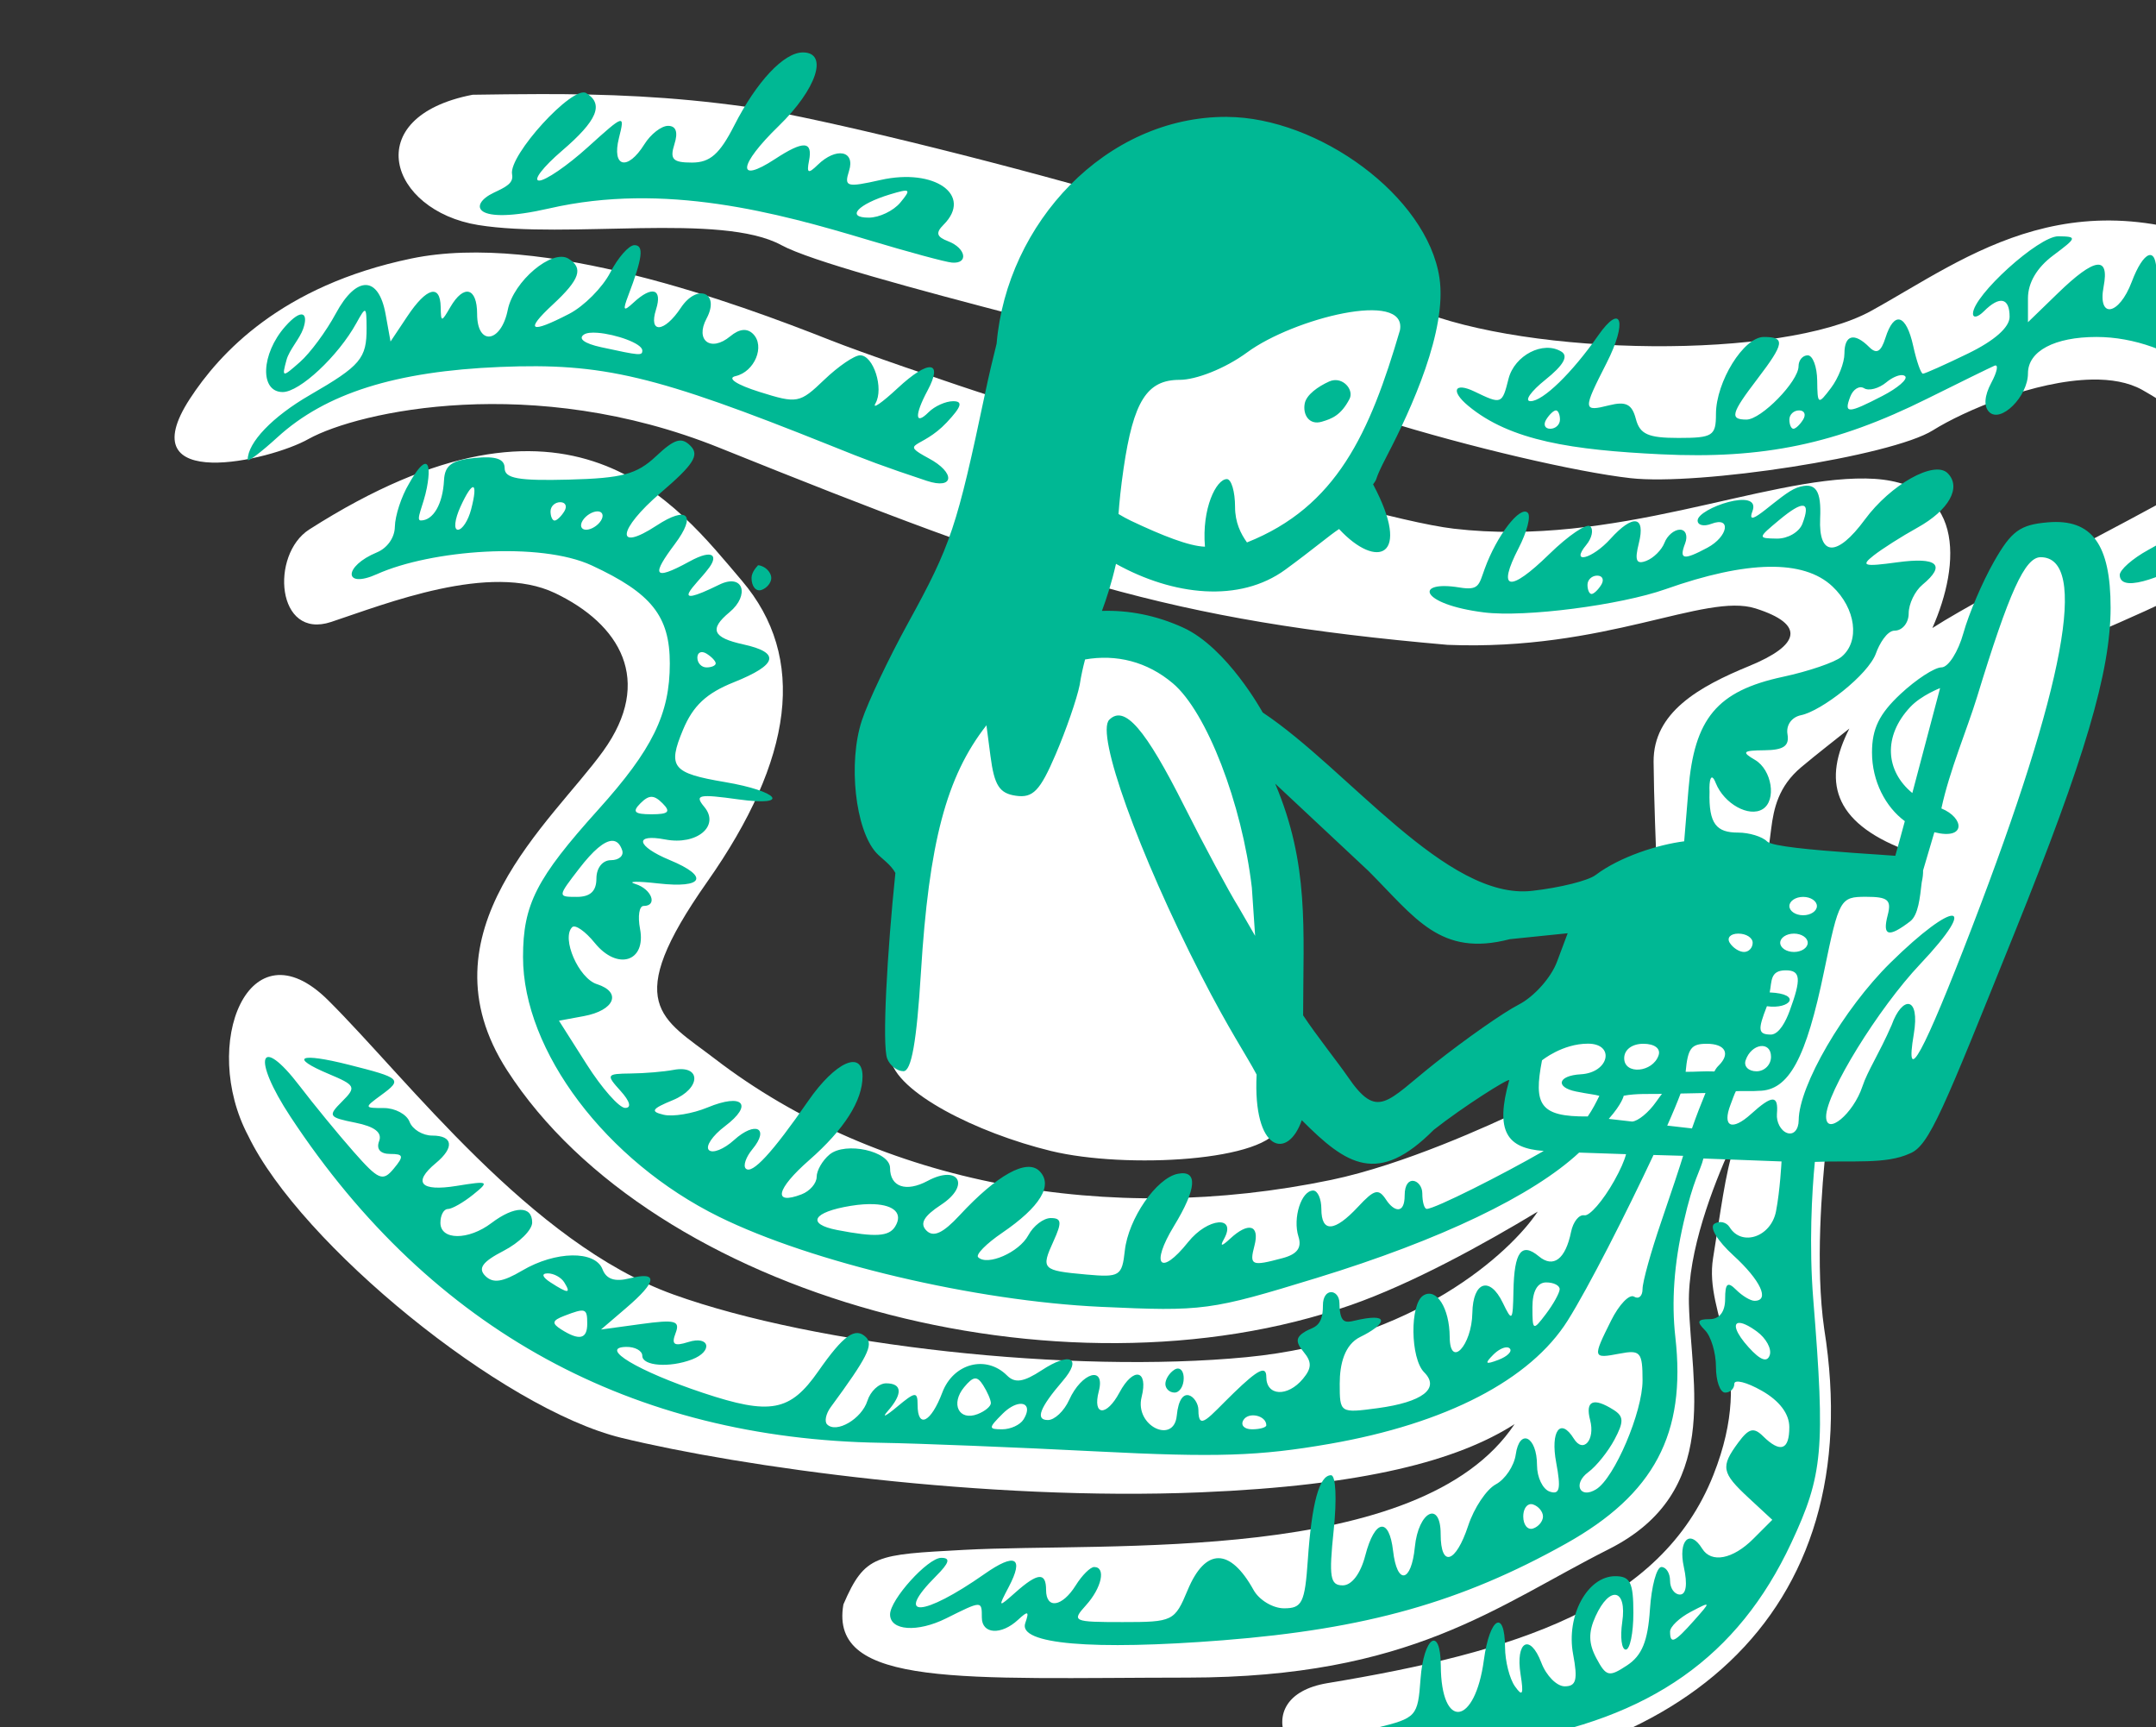 <?xml version="1.0" ?><svg height="208.191mm" viewBox="0 0 259.963 208.191" width="259.963mm" xmlns="http://www.w3.org/2000/svg">
    <rect x="0" y="0" width="259.963" height="208.191" fill="#333333" stroke="none"/>
    <path d="m 50682.014,15186.371 c -10.034,0.01 -20.103,0.147 -30.385,0.299 -51.96,10.053 -37.912,52.704 2.539,59.254 40.451,6.549 110.52,-5.789 137.939,9.138 13.08,7.121 60.085,19.809 110.038,32.813 -3.552,15.894 -3.813,29.051 -1.749,40.189 -38.247,-12.536 -71.236,-23.935 -85.949,-29.744 -42.821,-16.908 -131.237,-49.498 -190.644,-37.16 -59.407,12.338 -87.483,43.356 -100.807,63.817 -28.066,43.097 36.615,28.172 53.992,18.279 22.849,-12.642 102.133,-30.133 186.862,3.963 147.834,59.491 204.519,78.621 331.418,89.679 72.006,2.926 117.091,-23.881 140.109,-16.57 23.018,7.312 20.139,16.756 -2.879,26.199 -23.018,9.444 -43.665,21.174 -43.496,43.565 0.119,15.747 1.047,39.379 1.703,55.117 -13.963,2.32 -24.784,5.701 -28.394,10.887 -8.316,11.945 -34.42,74.411 -33.997,92.709 -13.192,6.306 -53.02,24.618 -86.05,31.488 -101.022,21.011 -205.449,2.437 -280.409,-55.105 -24.194,-18.572 -42.786,-24.571 -3.484,-80.454 39.303,-55.883 45.575,-102.071 15.77,-137.048 -29.806,-34.976 -77.437,-99.47 -196.805,-23.274 -17.843,11.39 -15.048,50.36 9.935,42.076 24.984,-8.284 72.321,-27.217 101.834,-13.148 29.514,14.069 45.147,39.711 21.916,71.926 -23.23,32.215 -84.236,82.284 -43.683,145.164 66.511,103.13 251.803,153.022 383.965,106.769 27.891,-9.761 60.129,-27.515 84.984,-42.502 -12.204,18.366 -55.638,58.816 -132.543,66.223 -79.677,7.673 -195.746,-5.135 -260.723,-28.508 -64.975,-23.373 -120.955,-97.962 -157.119,-133.859 -36.163,-35.898 -58.373,20.206 -36.322,61.748 23.717,49.127 115.456,124.08 169.75,137.31 54.294,13.23 165.423,28.856 263.524,24.799 74.541,-3.082 117.069,-14.48 142.892,-31.029 -42.885,64.398 -184.74,53.582 -250.637,57.203 -39.899,2.192 -44.947,2.01 -54.752,24.812 -6.602,38.092 54.946,33.378 156.684,33.288 101.738,-0.09 140.182,-32.503 191.633,-58.45 51.451,-25.948 37.276,-75.046 36.402,-111.566 -0.571,-23.847 10.993,-53.637 19.141,-71.607 0.499,0.01 0.976,0.01 1.474,0.02 -4.109,12.25 -6.178,29.661 -9.613,50.678 -4.368,26.734 20.166,48.128 0.121,98.759 -23.817,60.159 -90.825,80.638 -175.566,94.676 -37.616,6.232 -18.786,45.514 17.236,45.082 142.755,-1.712 229.62,-75.817 208.756,-206.254 -4.098,-28.339 -1.014,-65.434 0.865,-82.83 18.68,-0.333 32.689,-1.091 34.793,-2.017 7.616,-3.351 50.436,-115.459 57.545,-139.221 5.369,-17.947 17.097,-57.774 20.043,-88.145 25.034,-10.527 66.31,-28.613 81.061,-39.968 31.987,-24.623 62.674,-103.708 6.238,-132.75 -85.082,-43.783 -134.982,-2.398 -179.326,21.974 -40.462,22.238 -155.398,20.693 -207.264,-0.912 0.398,-27.835 -16.992,-48.482 -45.545,-65.449 -9.949,-5.912 -22.965,-8.992 -36.967,-9.014 -20.751,-0.03 -43.638,6.703 -61.961,20.846 -66.031,-18.636 -135.675,-34.956 -160.08,-38.385 -34.146,-4.798 -63.913,-5.826 -94.013,-5.783 z m 706.449,129.854 c 8.611,-0.15 16.503,1.173 22.766,4.638 25.048,13.861 40.281,33.056 16.755,46.764 -10.438,6.083 -31.823,17.277 -53.607,28.852 -2.469,-3.83 -5.34,-5.679 -8.35,-5.993 -5.479,-0.571 -11.361,3.693 -15.847,9.176 -1.383,1.691 -3.706,6.895 -6.369,13.408 -11.09,6.113 -21.183,11.821 -27.961,16.18 12.841,-29.056 15.532,-67.425 -30.375,-68.021 -46.882,-0.609 -114.11,31.413 -187.467,22.82 -11.373,-1.332 -31.503,-6.132 -55.697,-12.709 8.463,-11.105 16.462,-23.945 22.959,-36.824 39.876,12.428 88.534,23.765 113.238,26.56 30.973,3.503 118.645,-9.9 137.601,-21.781 14.217,-8.911 46.522,-22.62 72.354,-23.07 z m -455.705,117.695 c -29.429,0.32 -52.241,17.902 -67.315,48.605 -16.078,32.747 -24.537,99.161 -23.691,142.42 2.37,15.384 39.265,33.968 73.115,42.194 33.85,8.225 99.519,4.721 104.088,-11.578 4.57,-16.298 0.508,-37.623 -0.338,-61.842 -0.846,-24.219 -12.862,-96.266 -25.556,-122.617 -12.694,-26.352 -22.004,-34.882 -54.331,-37.014 -2.02,-0.133 -4.01,-0.189 -5.972,-0.168 z m 345.322,41.051 c -11.973,23.366 -7.984,42.402 25.443,55.22 -1.593,4.992 -3.949,12.348 -3.949,12.348 0,0 -0.676,-3.197 -39.265,-2.283 -8.315,0.197 -17.269,0.517 -26.161,0.932 13.869,-8.13 1.114,-31.12 22.045,-48.659 7.72,-6.468 15.015,-12.039 21.887,-17.558 z" fill="#FFFFFF" paint-order="markers stroke fill" transform="translate(101.036,286.574) matrix(0.265,0,0,0.265,-13466.736,-4299.62)"/>
    <path d="m 50801.92,15167.415 c -8.63,0 -20.978,13.135 -31.227,33.227 -6.655,13.047 -11.019,16.879 -19.242,16.879 -8.734,0 -10.162,-1.495 -7.986,-8.354 1.744,-5.485 0.75,-8.351 -2.889,-8.351 -3.046,0 -7.888,3.758 -10.756,8.351 -7.691,12.313 -14.951,10.557 -11.597,-2.808 2.758,-10.989 2.537,-10.925 -14.176,4.173 -9.335,8.436 -19.318,15.278 -22.18,15.178 -2.866,-0.08 1.839,-6.19 10.451,-13.568 16.058,-13.757 19.177,-21.185 11.016,-26.227 -6.069,-3.751 -35.415,28.363 -33.736,36.922 0.801,4.086 -2.828,5.789 -8.352,8.404 -11.466,5.427 -9.689,15.137 25.307,7.124 52.424,-12.004 103.535,1.861 145.209,14.384 18.035,5.418 35.139,10.055 38.011,10.274 7.66,0.624 6.363,-6.593 -1.742,-9.703 -5.308,-2.035 -5.802,-3.83 -2.088,-7.543 13.444,-13.448 -4.062,-25.873 -28.664,-20.342 -15.51,3.482 -16.668,3.151 -14.351,-4.153 2.925,-9.209 -5.869,-10.887 -14.258,-2.72 -4.308,4.2 -5.086,3.846 -3.965,-1.813 1.804,-9.119 -2.474,-9.345 -15.486,-0.822 -17.643,11.562 -16.672,2.78 1.662,-15.012 17.327,-16.815 22.827,-33.501 11.039,-33.5 z m 192.975,29.317 c -55.19,-0.251 -100.215,48.489 -104.831,103.17 -1.81,7.208 -3.561,14.62 -5.105,21.945 -12.998,61.697 -15.636,69.577 -35.17,105.113 -8.819,16.047 -18.282,35.986 -21.031,44.313 -6.335,19.203 -3.035,49.629 6.535,60.201 2.265,2.505 6.652,5.302 8.719,9.187 -3.746,36.124 -6.121,78.198 -3.731,84.43 1.215,3.159 4.539,5.746 7.391,5.746 3.642,0 6.015,-13.384 7.959,-44.881 3.635,-58.885 11.517,-89.147 29.814,-112.465 l 1.832,14.012 c 1.741,13.343 4.073,16.972 11.594,18.039 7.755,1.099 10.947,-2.215 18.055,-18.787 4.747,-11.071 9.67,-25.294 10.937,-31.611 0.691,-4.44 1.544,-8.14 2.459,-11.598 14.219,-2.491 28.253,0.958 39.967,10.879 15.347,12.998 31.425,54.591 35.918,92.908 l 1.492,21.936 -7.32,-12.684 c -4.687,-7.541 -15.865,-28.315 -24.84,-46.164 -17.831,-35.465 -27.287,-46.363 -34.215,-39.435 -6.225,6.228 13.294,60.568 41.682,116.013 12.933,25.259 20.745,36.608 25.371,45.371 -1.743,35.074 14.142,39.138 20.562,20.752 20.439,20.547 34.712,29.84 60.02,4.397 13.475,-10.588 33.811,-23.446 34.365,-22.619 -6.574,23.321 -1.05,31.047 15.699,32.207 -18.473,10.666 -49.552,26.363 -53.236,26.363 -1.113,0 -2.019,-3.174 -2.019,-7.057 0,-6.163 -8.023,-9.324 -8.03,0.951 0,8.761 -4.915,7.318 -8.41,1.985 -3.467,-5.289 -5.35,-4.82 -12.762,3.137 -10.775,11.568 -16.73,11.913 -16.73,0.984 0,-4.594 -1.675,-8.346 -3.727,-8.346 -5.386,0 -9.376,12.49 -6.693,20.948 1.612,5.073 -0.55,8.009 -7.211,9.791 -14.227,3.814 -15.179,3.382 -12.805,-5.694 2.472,-9.448 -2.711,-10.906 -11.095,-3.127 -3.789,3.515 -4.722,3.61 -2.856,0.285 6.185,-11.017 -7.267,-9.975 -16.246,1.258 -12.67,15.855 -17.318,10.541 -6.418,-7.34 10.351,-16.973 10.98,-25.564 1.735,-23.744 -9.73,1.913 -22.52,20.452 -24.112,34.963 -1.275,11.581 -2.313,12.232 -17.549,10.861 -20.152,-1.81 -20.721,-2.401 -14.873,-15.23 3.886,-8.53 3.648,-10.455 -1.265,-10.455 -3.316,0 -7.916,3.52 -10.221,7.826 -4.159,7.773 -18.688,14.127 -22.834,9.984 -1.19,-1.19 3.696,-6.157 10.854,-11.033 17.437,-11.884 23.428,-21.779 17.046,-28.162 -5.756,-5.756 -19.291,1.75 -36.373,20.17 -7.504,8.095 -11.861,10.102 -15.035,6.924 -3.175,-3.175 -1.257,-6.569 6.629,-11.736 13.518,-8.856 8.089,-18.477 -6.129,-10.864 -9.79,5.24 -17.068,2.731 -17.068,-5.871 0,-7.65 -20.268,-12.164 -27.535,-6.133 -3.226,2.677 -5.864,7.256 -5.864,10.172 0,2.916 -3.093,6.487 -6.867,7.934 -13.246,5.083 -11.579,-2.372 3.475,-15.559 15.908,-13.937 24.269,-27.052 24.269,-38.094 0,-12.225 -12.435,-6.594 -24.746,11.209 -16.287,23.545 -25.542,33.566 -28.388,30.719 -1.286,-1.283 0.08,-5.244 3.025,-8.799 7.992,-9.633 1.354,-12.953 -8.348,-4.175 -4.618,4.18 -9.774,6.231 -11.449,4.558 -1.673,-1.675 1.605,-6.547 7.276,-10.828 13.139,-9.911 8.234,-15.223 -7.893,-8.543 -6.781,2.809 -15.764,4.307 -19.967,3.313 -6.235,-1.467 -5.46,-2.692 4.192,-6.659 12.861,-5.289 13.064,-16.176 0.25,-13.746 -4.346,0.823 -13.117,1.571 -19.493,1.631 -11.033,0.131 -11.257,0.523 -4.578,7.904 4.303,4.757 5.122,7.756 2.11,7.756 -2.703,0 -10.589,-8.925 -17.522,-19.834 l -12.601,-19.832 11.304,-2.09 c 14.035,-2.589 17.445,-10.895 5.971,-14.537 -8.327,-2.643 -16.279,-20.914 -11.277,-25.912 1.365,-1.369 5.994,1.851 10.287,7.153 10.294,12.71 23.472,8.6 20.601,-6.426 -1.093,-5.712 -0.365,-10.389 1.612,-10.389 6.572,0 3.711,-7.698 -3.713,-9.99 -4.018,-1.234 0.676,-1.349 10.437,-0.25 20.612,2.32 23.292,-3.138 5.217,-10.625 -15.206,-6.302 -16.486,-12.13 -2.059,-9.371 14.311,2.737 24.97,-6.118 17.784,-14.774 -4.629,-5.58 -2.763,-5.996 15.603,-3.453 23.973,3.319 18.372,-3.731 -6.273,-7.896 -23.988,-4.052 -26.162,-6.764 -19.043,-23.793 4.566,-10.932 10.635,-16.613 23.062,-21.584 20.052,-8.025 21.427,-13.498 4.332,-17.254 -13.941,-3.059 -15.576,-6.876 -6.261,-14.608 9.366,-7.775 6.325,-17.947 -4.688,-12.531 -24.697,12.146 -9.986,-0.468 -5.301,-6.803 5.09,-6.131 3.003,-9.914 -8.207,-3.765 -17.309,9.495 -16.828,5.645 -6.66,-7.934 10.042,-13.411 5.67,-17.571 -8.312,-8.408 -19.033,12.47 -17.712,1.84 1.855,-14.908 14.971,-12.817 17.736,-17.137 13.619,-21.309 -2.064,-2.094 -3.882,-2.908 -6.236,-2.209 v 0 c -2.355,0.699 -5.246,2.914 -9.459,6.87 -8.784,8.254 -15.379,10.024 -39.721,10.66 -22.872,0.595 -29.187,-0.529 -29.187,-5.205 0,-4.218 -3.982,-5.585 -13.571,-4.661 -10.44,1.004 -13.672,3.345 -14.017,10.133 -0.544,10.807 -4.879,18.315 -10.569,18.315 -2.552,0 1.228,-6.784 2.772,-14.914 2.44,-12.848 -0.648,-15.28 -8.15,-1.787 -3.452,5.739 -6.32,14.539 -6.42,19.552 -0.08,5.214 -3.702,9.812 -8.123,11.643 -15.415,6.384 -15.291,16.778 -0.05,9.933 24.661,-11.073 74.317,-14.86 97.791,-3.96 27.201,12.633 35.488,23.059 35.488,44.623 0,22.944 -7.904,39.08 -32.545,66.435 -28.163,31.261 -34.242,43.13 -34.242,67.029 -0.03,42.755 37.812,92.897 89.213,118.2 42.321,20.834 116.599,38.336 173.82,40.957 46.471,2.127 49.632,1.703 98.119,-13.157 56.394,-17.284 98.36,-37.467 119.377,-57.017 6.518,0.246 13.864,0.492 21.346,0.723 -0.738,2.909 -2.549,7.082 -5.399,12.154 -5.095,9.066 -11.211,16.112 -13.587,15.658 -2.377,-0.457 -5.093,2.929 -6.026,7.523 -2.53,12.448 -8.038,16.632 -14.662,11.133 -7.901,-6.554 -11.221,-2.054 -11.555,15.658 -0.263,13.922 -0.602,14.303 -4.867,5.452 -5.9,-12.247 -13.586,-9.68 -13.836,4.625 -0.258,14.913 -10.208,25.48 -10.308,10.937 -0.08,-13.152 -6.05,-22.54 -11.994,-18.867 -6.197,3.83 -5.936,28.644 0.371,34.945 7.352,7.356 -0.735,13.581 -21.209,16.328 -17.082,2.289 -17.207,2.205 -17.207,-11.142 0,-8.843 2.155,-17.779 9.392,-21.287 10.444,-5.063 14.467,-10.813 0,-7.965 -5.949,1.171 -9.353,3.545 -9.521,-7.445 -0.1,-6.372 -7.573,-7.199 -7.516,1.168 0.07,10.064 -4.675,9.787 -7.879,11.695 -4.524,2.696 -4.721,4.788 -0.898,9.394 3.783,4.562 3.719,7.368 -0.281,12.188 -6.99,8.421 -16.704,7.944 -16.704,-0.817 0,-5.296 -3.737,-3.46 -14.795,7.26 -11.451,11.098 -16.107,17.797 -16.097,7.77 0,-5.699 -8.328,-12.996 -9.856,2.635 -1.283,13.128 -19.292,4.644 -15.984,-8.534 3.131,-12.466 -3.748,-13.865 -10.074,-2.05 -5.928,11.081 -12.357,10.698 -9.414,-0.557 3.101,-11.854 -7.796,-8.656 -13.496,3.961 -2.267,5.016 -6.608,9.121 -9.645,9.121 -5.885,0 -3.789,-5.534 6.721,-17.768 9.021,-10.503 3.431,-13.386 -9.508,-4.906 -8.294,5.433 -12.203,6.031 -15.813,2.42 -9.498,-9.501 -24.432,-5.579 -29.455,7.729 -5.139,13.617 -11.248,16.667 -11.248,5.619 0,-6.154 -1.03,-6.055 -9.394,0.931 -5.168,4.313 -7.049,5.168 -4.18,1.899 6.895,-7.851 6.608,-12.623 -0.76,-12.623 -3.291,0 -7.116,3.586 -8.507,7.966 -2.608,8.214 -14.103,14.941 -18.321,10.723 -1.312,-1.316 -0.572,-4.855 1.641,-7.867 16.56,-22.516 19.508,-28.328 16.097,-31.74 -4.872,-4.874 -10.245,-1.06 -21.773,15.453 -12.802,18.331 -21.764,20.011 -52.408,9.814 -29.601,-9.852 -47.715,-20.7 -34.969,-20.92 4.02,-0.07 7.313,1.748 7.313,4.043 0,4.644 12.44,5.551 22.621,1.662 9.671,-3.712 8.079,-11.023 -1.719,-7.914 -6.445,2.044 -7.748,1.136 -5.768,-4.021 2.183,-5.69 -0.113,-6.302 -15.683,-4.172 l -18.24,2.494 11.476,-9.83 c 14.092,-12.06 14.652,-16.733 1.613,-13.461 -6.792,1.707 -10.657,0.43 -12.396,-4.096 -3.325,-8.668 -21.388,-8.386 -36.545,0.567 -8.951,5.286 -13.302,5.922 -16.781,2.443 -3.479,-3.48 -1.321,-6.441 8.312,-11.42 7.152,-3.702 13.002,-9.498 13.002,-12.882 0,-7.78 -8.064,-7.673 -18.543,0.25 -10.497,7.95 -23.211,7.875 -23.211,-0.126 0,-3.444 1.52,-6.263 3.377,-6.263 1.857,0 7.026,-2.935 11.485,-6.52 7.613,-6.128 7.159,-6.37 -7.553,-3.986 -16.333,2.643 -20.087,-1.499 -9.395,-10.371 8.567,-7.11 7.861,-12.526 -1.64,-12.526 -4.345,0 -8.99,-2.818 -10.311,-6.263 -1.322,-3.445 -6.577,-6.262 -11.681,-6.262 -9.032,0 -9.063,-0.158 -1.182,-5.922 9.746,-7.128 9.066,-7.759 -14.815,-13.781 -22.466,-5.665 -27.27,-3.445 -9.091,4.199 12.266,5.157 12.643,5.946 6.06,12.529 -6.583,6.582 -6.2,7.19 6.028,9.637 8.832,1.765 12.333,4.483 10.826,8.41 -1.371,3.577 0.544,5.803 4.994,5.803 6.153,0 6.395,0.99 1.654,6.701 -4.983,6.004 -6.883,5.205 -18.254,-7.701 -6.983,-7.922 -18.045,-21.404 -24.584,-29.957 -18.131,-23.712 -22.049,-13.133 -4.094,14.102 64.435,97.72 156.136,146.427 268.594,148.25 17.224,0.278 61.379,2.042 98.125,3.918 54.597,2.783 73.982,2.157 106.072,-3.434 52.989,-9.228 91.328,-29.088 108.317,-56.109 9.548,-15.19 26.658,-48.904 39.039,-75.299 4.693,0.134 9.73,0.282 13.473,0.383 -1.153,3.903 -5.46,16.878 -9.991,30.066 -4.66,13.559 -8.474,27.296 -8.474,30.52 0,3.234 -1.735,4.789 -3.852,3.484 -2.114,-1.31 -6.808,3.565 -10.435,10.83 -8.539,17.118 -8.456,17.434 3.849,15.082 9.478,-1.81 10.438,-0.689 10.438,12.207 0,14.358 -12.788,44.358 -21.096,49.494 -7.454,4.606 -10.738,-2.514 -3.588,-7.781 3.638,-2.684 8.997,-9.344 11.906,-14.807 4.331,-8.125 4.263,-10.572 -0.361,-13.506 -9.254,-5.863 -13.025,-4.227 -10.707,4.641 2.367,9.053 -3.162,15.323 -7.426,8.422 -6.073,-9.824 -10.72,-3.5 -8.017,10.906 2.233,11.912 1.604,14.732 -2.944,13.188 -3.181,-1.077 -5.785,-6.486 -5.785,-12.02 0,-13.087 -7.949,-17.048 -9.683,-4.826 -0.736,5.17 -4.816,11.264 -9.063,13.537 -4.249,2.275 -9.9,10.726 -12.558,18.781 -5.665,17.17 -12.536,19.288 -12.536,3.862 0,-15.511 -10.137,-10.428 -11.746,5.886 -1.61,16.279 -8.097,17.434 -9.9,1.766 -1.792,-15.569 -8.359,-14.485 -12.656,2.09 -2.136,8.251 -6.156,13.568 -10.252,13.568 -5.744,0 -6.355,-3.7 -4.121,-25.051 1.496,-14.315 0.975,-25.052 -1.213,-25.052 -5.321,0 -8.76,12.522 -10.551,38.455 -1.352,19.578 -2.583,22.086 -10.803,22.086 -5.097,0 -11.351,-3.756 -13.898,-8.348 -10.688,-19.278 -21.898,-19.278 -29.953,0 -5.953,14.254 -6.687,14.611 -29.663,14.611 -22.555,0 -23.261,-0.322 -16.644,-7.634 7.193,-7.948 9.225,-17.416 3.738,-17.416 -1.744,0 -5.517,3.755 -8.385,8.349 -6.147,9.842 -13.494,10.98 -13.494,2.09 0,-8.192 -3.753,-7.911 -13.853,1.043 -8.015,7.109 -8.098,7.039 -3.119,-2.445 7.061,-13.448 2.942,-15.665 -10.977,-5.91 -28.203,19.762 -41.5,20.392 -22.156,1.048 6.116,-6.119 6.755,-8.353 2.39,-8.353 -6.096,0 -23.269,19 -23.269,25.748 0,7.422 12.474,8.293 25.533,1.779 16.278,-8.123 16.221,-8.12 16.221,-0.385 0,7.612 8.799,8.171 16.48,1.043 4.572,-4.243 5.184,-3.955 3.268,1.541 -3.336,9.542 30.418,12.458 89.992,7.774 65.027,-5.114 108.438,-17.343 156.012,-43.949 40.2,-22.482 54.779,-49.966 49.805,-93.91 -1.828,-16.164 -0.582,-33.528 3.746,-52.186 4.462,-19.796 7.626,-23.378 9.011,-29.102 9.529,0.377 35.551,1.338 35.551,1.338 0,0 -0.667,13.227 -2.51,22.686 -2.278,11.687 -15.592,16.152 -21.103,7.24 -1.441,-2.336 -4.548,-3.054 -6.903,-1.6 -2.461,1.522 1.214,7.667 8.639,14.45 12.357,11.286 16.696,20.621 9.582,20.621 -1.838,0 -5.596,-2.256 -8.351,-5.012 -3.895,-3.895 -5.012,-2.969 -5.012,4.174 0,5.862 -2.569,9.189 -7.096,9.189 -5.521,0 -5.988,1.111 -2.09,5.01 2.756,2.756 5.01,10.272 5.01,16.701 0,6.429 1.88,11.69 4.176,11.69 2.298,0 4.178,-1.792 4.178,-3.981 0,-2.186 5.625,-0.779 12.498,3.133 8.051,4.581 12.495,10.455 12.525,16.506 0.03,10.525 -4.058,11.954 -11.947,4.178 -4.24,-4.183 -6.478,-3.612 -11.274,2.882 -8.148,11.042 -7.642,13.719 4.752,25.208 l 10.733,9.945 -8.645,8.642 c -9.305,9.304 -19.105,11.19 -23.258,4.469 -5.643,-9.13 -11.013,-3.762 -8.351,8.354 1.732,7.879 1.077,12.525 -1.76,12.525 -2.477,0 -4.506,-2.819 -4.506,-6.264 0,-3.445 -1.774,-6.261 -3.943,-6.261 -2.171,0 -4.522,8.707 -5.223,19.349 -0.943,14.364 -3.611,20.901 -10.353,25.36 -8.267,5.462 -9.528,5.175 -14,-3.184 -3.595,-6.717 -3.703,-11.84 -0.399,-19.092 6.492,-14.249 14.38,-12.555 12.153,2.617 -1.011,6.89 -0.285,12.526 1.613,12.526 1.9,0 3.455,-7.514 3.455,-16.701 0,-13.851 -1.413,-16.702 -8.258,-16.702 -12.683,0 -22.433,18.05 -19.164,35.473 2.192,11.677 1.424,14.631 -3.81,14.631 -3.603,0 -8.383,-4.808 -10.62,-10.689 -5.191,-13.654 -11.893,-9.847 -9.457,5.373 1.45,9.037 0.881,10.205 -2.582,5.316 -2.44,-3.444 -4.47,-11.43 -4.5,-17.746 -0.101,-17.706 -7.035,-13.581 -9.625,5.728 -4.03,30.028 -19.45,32.091 -19.607,2.623 -0.1,-18.34 -7.806,-13.255 -9.221,6.086 -1.242,17.049 -1.834,17.704 -20.07,22.192 -11.596,2.857 -16.39,5.594 -12.526,7.156 l 0.02,-0.03 c 9.855,3.98 45.652,3.523 73.072,-0.93 64.026,-10.399 103.951,-38.512 128.168,-90.258 14.483,-30.952 15.531,-42.501 10.032,-110.843 -1.97,-24.46 -0.633,-48.91 0.722,-62.532 17.072,-0.726 32.32,1.182 43.153,-3.802 8.944,-3.432 15.268,-19.991 47.853,-100.75 31.91,-79.093 43.563,-118.56 43.563,-147.565 0,-28.844 -8.551,-40.487 -28.483,-38.814 -12.749,1.07 -16.657,3.926 -24.642,17.974 -5.223,9.185 -11.449,23.747 -13.836,32.36 -2.389,8.611 -6.889,15.648 -10.002,15.648 -3.113,0 -11.502,5.453 -18.635,12.117 -9.681,9.04 -12.967,15.786 -12.967,26.584 0,13.072 6.16,24.81 14.932,31.256 -1.712,6.352 -3.284,12.096 -4.334,15.75 -4.733,-0.386 -10.614,-0.709 -18.891,-1.309 -19.447,-1.41 -37.243,-3.009 -39.457,-5.224 -2.214,-2.213 -8.142,-4.024 -13.178,-4.024 -9.723,0 -13.432,-3.773 -12.996,-18.589 -0.257,-4.877 0.644,-9.524 2.844,-3.911 3.808,9.426 15.1,15.687 21.338,11.832 6.404,-3.958 4.221,-17.901 -3.508,-22.404 -6.229,-3.627 -5.578,-4.279 4.361,-4.379 8.674,-0.09 11.348,-1.969 10.436,-7.289 -0.71,-4.145 1.89,-7.789 6.184,-8.668 9.169,-1.882 30.61,-18.344 34.095,-28.199 1.425,-4.018 4.951,-10.256 8.467,-10.256 3.517,0 6.398,-3.524 6.398,-7.836 0,-4.309 2.815,-10.182 6.26,-13.041 10.92,-9.062 6.822,-12.702 -11.484,-10.203 -15.198,2.076 -16.741,1.631 -10.75,-3.082 3.848,-3.028 12.805,-8.723 19.908,-12.656 14.433,-8 20.212,-18.387 13.799,-24.801 -6.025,-6.022 -25.924,5.13 -37.69,21.113 -12.639,17.171 -21.12,16.906 -20.326,-0.634 0.551,-12.154 -1.659,-17.005 -10.543,-13.87 -7.668,2.706 -23.968,20.48 -20.277,10.743 4.301,-11.345 -24.932,-1.4 -24.932,4.181 0,2.146 2.816,2.817 6.26,1.496 9.2,-3.529 7.648,5.809 -1.808,10.869 -10.917,5.845 -12.976,5.444 -10.139,-1.947 1.322,-3.444 0.263,-6.258 -2.352,-6.258 -2.611,0 -5.778,2.671 -7.031,5.938 -1.255,3.269 -4.973,6.976 -8.27,8.238 -4.578,1.76 -5.383,-0.129 -3.4,-8.025 3.128,-12.476 -2.627,-13.355 -12.924,-1.975 -8.361,9.233 -18.477,11.767 -10.99,2.748 2.555,-3.081 3.38,-6.879 1.82,-8.439 -1.556,-1.556 -9.959,4.134 -18.675,12.642 -18.15,17.725 -23.916,16.568 -13.911,-2.779 3.784,-7.316 5.646,-14.534 4.139,-16.041 -3.458,-3.453 -14.109,10.39 -19.576,25.441 -2.696,7.415 -2.529,10.021 -11.477,8.551 -20.764,-3.41 -18.312,7.63 11.125,11.332 18.749,2.358 62.242,-3.366 82.594,-10.558 37.203,-13.154 62.842,-13.586 75.932,-1.289 10.698,10.049 12.637,25.006 4.156,32.045 -3.025,2.512 -15.011,6.604 -26.633,9.097 -29.955,6.422 -40.383,18.88 -43.014,51.363 l -1.937,23.471 c -11.657,1.454 -29.061,6.884 -40.246,15.289 -3.209,2.558 -16.231,5.818 -28.93,7.24 -38.929,4.476 -83.863,-55.417 -122.599,-81.13 0,0 -16.109,-29.468 -36.227,-38.633 -12.481,-5.686 -24.927,-7.954 -36.92,-7.582 2.146,-5.778 4.34,-12.455 6.395,-21.397 26.019,14.475 56.206,17.879 77.09,2.608 12.767,-9.336 20.114,-15.665 24.412,-18.446 17.155,18.497 33.317,13.151 15.484,-20.32 2.775,-3.862 -0.335,-0.266 6.42,-13.228 11.067,-21.232 27.33,-56.984 23.779,-80.672 -5.587,-37.259 -55.191,-73.061 -96.681,-73.25 z m -145.582,33.756 c 0.65,0.512 -0.499,2.144 -3.047,5.216 -3.135,3.776 -9.603,6.868 -14.375,6.868 -10.592,0 -4.996,-6.124 9.662,-10.573 4.657,-1.414 7.109,-2.023 7.76,-1.511 z m 523.857,20.566 c -8.869,-0.128 -38.788,26.925 -38.848,35.148 -0.02,2.183 2.218,1.715 4.973,-1.041 7.162,-7.162 11.689,-6.192 11.689,2.508 0,4.782 -6.88,10.86 -18.898,16.701 -10.397,5.052 -19.641,9.182 -20.547,9.182 -0.904,0 -2.878,-5.637 -4.394,-12.525 -3.207,-14.603 -8.698,-16.234 -12.659,-3.756 -2.026,6.382 -4.037,7.518 -7.381,4.177 -6.779,-6.78 -11.277,-5.601 -11.277,2.958 0,4.151 -2.756,11.197 -6.129,15.656 -5.872,7.763 -6.136,7.621 -6.261,-3.381 -0.07,-6.312 -2.016,-11.479 -4.311,-11.479 -2.295,0 -4.174,2.228 -4.174,4.95 0,6.885 -16.973,24.277 -23.693,24.277 -7.757,0 -7.011,-2.8 4.904,-18.416 12.41,-16.272 12.863,-19.162 2.988,-19.162 -9.135,0 -21.777,20.372 -21.777,35.094 0,9.901 -1.479,10.835 -17.092,10.835 -13.782,0 -17.53,-1.676 -19.359,-8.662 -1.75,-6.699 -4.5,-8.1 -12.135,-6.183 -12.025,3.019 -12.081,2.147 -1.228,-19.129 9.633,-18.883 6.871,-27.882 -3.844,-12.537 -11.87,16.991 -25.086,29.819 -30.707,29.789 -2.975,-0.01 0.07,-4.406 6.767,-9.764 8.217,-6.574 10.584,-10.728 7.272,-12.773 -8.248,-5.098 -21.37,1.663 -24.067,12.398 -2.912,11.609 -3.171,11.702 -15.488,5.752 -8.997,-4.347 -11.122,-0.411 -2.883,6.461 19.244,16.049 47.734,20.153 87.715,22.092 46.557,2.259 79.637,-4.644 121.08,-25.258 14.928,-7.425 28.732,-14.19 30.68,-15.029 1.944,-0.838 1.301,2.649 -1.43,7.758 -3.163,5.909 -3.516,10.73 -0.974,13.277 5.267,5.263 17.656,-7.066 17.656,-17.57 0,-10.124 12.103,-16.551 31.174,-16.551 34.467,0 69.035,26.253 69.035,52.426 0,14.819 -10.84,25.407 -45.512,44.459 -7.118,3.912 -13.046,9.079 -12.945,11.482 0.394,9.419 24.33,-2.048 32.047,-6.242 32.483,-17.656 40.185,-31.437 38.246,-51.742 -1.309,-13.721 -0.282,-16.979 5.353,-16.979 8.304,0 13.73,-11.261 6.584,-13.666 -3.767,-1.268 -3.661,-3.284 0.438,-8.248 8.136,-9.859 -1.147,-13.115 -13.783,-4.836 -16.142,10.576 -16.135,5.321 0.03,-17.412 22.284,-31.347 19.298,-42.318 -4.461,-16.383 -7.362,8.039 -16.744,14.615 -20.852,14.615 -6.645,0 -6.431,-1.108 1.92,-10 12.245,-13.033 3.591,-19.498 -9.562,-7.14 -11.774,11.06 -19.254,11.231 -19.254,0.439 0,-12.32 -5.841,-10.149 -11.25,4.174 -5.803,15.376 -15.624,16.979 -12.777,2.088 2.7,-14.113 -4.083,-13.161 -20.657,2.906 l -13.773,13.348 v -10.91 c 0,-7.04 4.074,-13.948 11.486,-19.475 10.879,-8.121 11.001,-8.576 2.346,-8.701 z m -647.9,4.029 c -2.505,0 -7.453,5.604 -10.995,12.455 -3.542,6.849 -11.953,15.305 -18.689,18.791 -17.866,9.237 -20.395,7.775 -7.402,-4.275 12.257,-11.365 14.016,-16.533 7.08,-20.82 -7.4,-4.576 -25.017,10.263 -27.619,23.265 -3.019,15.101 -13.95,16.589 -13.95,1.899 0,-12.113 -6.057,-13.67 -12.191,-3.133 -4.056,6.962 -4.258,6.962 -4.383,0 -0.185,-10.663 -6.427,-8.942 -15.17,4.178 l -7.654,11.48 -2.254,-12.473 c -3.172,-17.543 -13.285,-17.66 -22.66,-0.25 -4.331,8.042 -11.655,17.957 -16.278,22.032 -8.103,7.142 -8.323,7.109 -6.134,-0.944 1.245,-4.591 5.979,-9.566 7.58,-14.16 2.536,-7.278 -0.611,-9.625 -8.192,-1.035 -11.023,12.492 -11.679,29.811 -1.128,29.811 7.742,0 25.249,-16.367 33.498,-31.317 4.359,-7.904 4.611,-7.792 4.671,2.088 0.08,13.955 -2.685,17.233 -25.83,30.604 -16.932,9.782 -28.261,21.579 -28.261,29.429 0,1.172 6.096,-3.442 13.546,-10.244 21.874,-19.98 53.679,-30.02 101.278,-31.978 46.717,-1.923 70.551,3.74 150.314,35.709 16.623,6.708 23.903,9.468 43.821,16.087 12.644,4.202 13.16,-3.749 0.796,-10.294 -13.844,-7.509 -3.301,-3.903 8.305,-16.258 6.756,-7.193 7.504,-9.664 2.922,-9.664 -3.387,0 -8.41,2.254 -11.166,5.009 -6.232,6.232 -6.479,1.36 -0.498,-9.816 7.337,-13.707 0.555,-14.283 -13.553,-1.152 -7.221,6.714 -11.778,9.857 -10.125,6.963 3.899,-6.823 -0.907,-21.881 -6.982,-21.881 -2.593,0 -9.936,5.007 -16.324,11.129 -11.198,10.728 -12.26,10.923 -29.459,5.521 -10.433,-3.278 -14.958,-6.261 -10.891,-7.187 8.66,-1.977 13.513,-13.636 7.979,-19.17 -2.731,-2.731 -6.262,-2.374 -10.395,1.056 -8.844,7.34 -16.127,1.911 -10.797,-8.05 6.319,-11.81 -4.194,-16.201 -11.703,-4.889 -7.551,11.373 -14.791,11.83 -11.262,0.713 2.997,-9.445 -1.824,-10.92 -10.217,-3.133 -4.625,4.291 -5.061,3.734 -2.449,-3.131 6.542,-17.198 7.25,-22.965 2.821,-22.965 z m 348.326,38.674 c -13.718,46.844 -28.79,80.337 -69.61,96.553 -2.858,-3.986 -5.425,-9.109 -5.425,-16.149 0,-6.962 -1.68,-12.658 -3.731,-12.658 -4.826,0 -11.457,13.403 -9.961,30.746 -7.188,-0.211 -19.376,-5.01 -33.68,-11.789 -1.94,-0.92 -3.814,-1.971 -5.654,-3.08 0.392,-5.465 1.006,-11.71 2.303,-20.699 4.495,-30.624 10.621,-40.326 25.48,-40.326 7.406,0 20.541,-5.001 30.799,-12.526 21.013,-15.415 72.781,-28.584 69.479,-10.072 z m -365.047,1.199 c 8.108,0.621 20.305,4.809 20.305,8.055 0,2.436 -0.95,2.361 -18.79,-1.522 -7.627,-1.664 -10.626,-3.926 -7.658,-5.798 1.19,-0.752 3.441,-0.943 6.143,-0.735 z m 593.5,19.254 v 0 c 0.598,0.02 1.084,0.191 1.41,0.518 1.306,1.305 -3.343,5.328 -10.332,8.941 -15.746,8.142 -17.655,8.182 -14.639,0.328 1.315,-3.432 4.157,-5.146 6.313,-3.812 2.158,1.331 6.701,0.112 10.101,-2.707 2.551,-2.112 5.354,-3.34 7.147,-3.272 z m -258.502,2.301 c -0.714,0.08 -1.448,0.268 -2.186,0.603 -5.029,2.283 -10.332,5.988 -11.099,10.008 -0.965,5.058 1.998,9.977 7.748,8.282 4.542,-1.339 8.719,-2.859 12.615,-10.329 1.969,-3.776 -2.079,-9.09 -7.078,-8.564 z m 101.004,13.744 c 1.014,0 1.842,1.878 1.842,4.174 0,2.296 -1.99,4.176 -4.422,4.176 -2.433,0 -3.261,-1.88 -1.842,-4.176 1.419,-2.296 3.41,-4.174 4.422,-4.174 z m 110.648,0 c 2.433,0 3.261,1.878 1.84,4.174 -1.419,2.296 -3.407,4.176 -4.422,4.176 -1.012,0 -1.84,-1.88 -1.84,-4.176 0,-2.296 1.991,-4.174 4.422,-4.174 z m -603.275,34.932 c 0.929,0.239 0.727,3.649 -0.969,10.135 -1.324,5.067 -4.03,9.212 -6.008,9.212 -1.98,0 -1.454,-4.704 1.164,-10.457 2.824,-6.197 4.884,-9.129 5.813,-8.89 z m 39.594,6.822 c 2.434,0 3.262,1.877 1.841,4.172 -1.418,2.299 -3.407,4.18 -4.421,4.18 -1.012,0 -1.84,-1.881 -1.84,-4.18 0,-2.295 1.99,-4.172 4.42,-4.172 z m 565.546,1.623 c 1.749,0.288 1.619,3.025 -0.373,8.217 -1.446,3.774 -6.658,6.783 -11.58,6.723 -8.813,-0.138 -8.794,-0.268 1.039,-8.458 5.533,-4.608 9.164,-6.769 10.914,-6.482 z m -548.599,2.549 c 2.3,0 3.017,1.881 1.599,4.18 -1.419,2.296 -4.46,4.173 -6.759,4.173 -2.294,0 -3.012,-1.877 -1.592,-4.173 1.417,-2.299 4.457,-4.18 6.752,-4.18 z m 656.642,20.851 c 21.896,0 11.038,58.522 -31.248,168.393 -22.274,57.883 -30.676,73.298 -26.482,48.6 2.989,-17.622 -5.28,-17.577 -10.055,-4.207 -5.77,13.236 -10.906,20.711 -13.32,27.974 -4.14,12.457 -16.51,22.697 -16.51,13.67 0,-10.701 23.785,-49.231 42.787,-69.324 27.435,-29.01 15.842,-29.536 -13.541,-0.613 -21.282,20.948 -41.622,55.89 -41.722,71.599 -0.03,4.314 -2.326,6.853 -5.266,5.817 -2.872,-1.015 -4.957,-4.931 -4.637,-8.702 0.735,-8.69 -2.11,-8.674 -11.759,0.06 -8.737,7.91 -13.235,5.868 -9.352,-4.25 0.925,-2.413 1.744,-4.835 2.445,-6.121 2.951,-0.168 8.363,0.08 10.307,-0.164 13.881,0 21.655,-14.915 29.834,-54.469 6.792,-32.857 7.32,-33.787 19.047,-33.787 10.003,0 11.693,1.426 9.879,8.354 -2.495,9.551 0.332,10.339 10.187,2.843 3.792,-2.885 4.493,-10.956 5.295,-17.761 0.503,-2.26 0.655,-3.953 0.617,-5.426 l 5.133,-17.377 c 14.569,3.666 13.629,-6.57 3.197,-10.824 3.715,-17.322 11.682,-35.919 16.198,-50.608 14.674,-47.989 21.807,-63.676 28.966,-63.676 z m -583.169,3.684 c -0.359,-0.05 -0.639,0 -0.639,0.273 v 0 c 0,0 -2.746,2.623 -2.746,5.495 0,3.826 2.019,6.286 4.486,5.461 2.472,-0.822 4.494,-3.282 4.494,-5.461 0,-2.183 -2.022,-4.641 -4.494,-5.465 -0.308,-0.103 -0.743,-0.252 -1.101,-0.305 z m 381.402,4.695 c 2.433,0 3.262,1.881 1.842,4.176 -1.418,2.295 -3.411,4.174 -4.422,4.174 -1.011,0 -1.842,-1.879 -1.842,-4.174 0,-2.295 1.992,-4.176 4.422,-4.176 z m -406.881,34.838 c 0.499,0.08 1.047,0.298 1.621,0.653 2.295,1.419 4.174,3.41 4.174,4.421 0,1.015 -1.879,1.841 -4.174,1.842 -2.296,0 -4.176,-1.988 -4.176,-4.422 0,-1.825 1.058,-2.746 2.555,-2.494 z m 562.895,16.324 c 0,0 -10.528,39.822 -12.633,47.733 -12.19,-10.01 -13.459,-25.805 -0.918,-39.152 4.964,-5.285 13.551,-8.581 13.551,-8.581 z m -302.528,43.475 42.387,39.662 c 21.356,21.355 32.666,39.354 64.353,31.076 l 26.338,-2.699 -4.886,13.029 c -2.716,7.234 -10.459,15.882 -17.414,19.442 -6.89,3.526 -24.093,15.57 -38.229,26.765 -21.986,17.409 -25.887,26.077 -39.721,5.766 -3.743,-5.496 -13.879,-18.229 -20.125,-27.654 0.05,-39.63 2.837,-68.533 -12.703,-105.387 z m -283.799,5.99 c 1.531,0 3.062,0.974 5.01,2.922 3.899,3.898 2.784,5.01 -5.01,5.01 -7.795,0 -8.904,-1.112 -5.009,-5.01 1.949,-1.948 3.478,-2.922 5.009,-2.922 z m -17.963,20.014 c 2.103,-0.06 3.661,1.377 4.639,4.311 0.82,2.467 -1.482,4.486 -5.119,4.486 -3.827,0 -6.609,3.516 -6.609,8.351 0,5.734 -2.784,8.348 -8.885,8.348 -8.841,0 -8.833,-0.06 1.043,-12.873 6.4,-8.3 11.425,-12.529 14.931,-12.623 z m 541.975,25.496 c 3.444,0 6.262,1.88 6.262,4.178 0,2.295 -2.818,4.176 -6.262,4.176 -3.446,0 -6.262,-1.881 -6.262,-4.176 0,-2.298 2.816,-4.178 6.262,-4.178 z m -29.475,16.705 c 3.582,0 6.512,1.879 6.512,4.174 0,2.296 -1.77,4.174 -3.931,4.174 -2.16,0 -5.088,-1.878 -6.506,-4.174 -1.42,-2.295 0.346,-4.174 3.925,-4.174 z m 25.301,0 c 3.445,0 6.262,1.879 6.262,4.174 0,2.296 -2.817,4.174 -6.262,4.174 -3.444,0 -6.263,-1.878 -6.263,-4.174 0,-2.295 2.819,-4.174 6.263,-4.174 z m -3.73,16.699 c 6.878,0 7.088,3.966 1.744,18.518 -1.652,4.499 -4.636,10.433 -8.342,10.709 -6.087,0 -6.221,-2.086 -1.986,-12.895 10.725,1.527 16.131,-5.648 1.271,-6.277 1.02,-5.059 0.101,-10.055 7.313,-10.055 z m -89.99,33.362 c 12.417,0 9.714,13.185 -3.252,13.929 -10.644,0.611 -11.668,5.919 -2.186,7.834 5.919,1.196 8.509,1.348 10.611,1.971 -1.544,3.143 -3.15,6.316 -5.293,9.379 -21.98,0.194 -24.665,-5.446 -20.804,-25.52 0,0 9.259,-7.593 20.924,-7.593 z m 25.173,0.05 c 5.104,0 7.982,2.157 6.961,5.217 -2.631,7.9 -15.66,9.019 -15.66,1.344 0,-3.871 3.569,-6.561 8.699,-6.561 z m 28.879,0 c 8.367,0 10.859,4.453 5.491,9.817 -0.474,0.474 -1.211,1.166 -2.032,2.779 -4.346,-0.225 -8.833,0.209 -13.078,0.162 0.988,-10.784 2.584,-12.758 9.619,-12.758 z m 24.412,1.069 c 2.57,-0.367 4.817,1.159 4.817,4.846 0,3.636 -2.974,6.607 -6.61,6.607 -3.635,0 -5.867,-2.236 -4.961,-4.963 1.29,-3.87 4.183,-6.123 6.754,-6.49 z m -24.998,21.33 c -2.022,4.914 -4.193,10.463 -6.156,16.109 -2.76,-0.317 -6.84,-0.785 -11.254,-1.291 2.701,-6.055 4.661,-10.81 6.08,-14.586 4.384,-0.09 7.01,-0.142 11.33,-0.232 z m -19.808,0.4 c -0.607,0.795 -1.08,1.352 -2.666,3.617 -3.408,4.862 -8.246,8.805 -10.92,8.967 -4.999,-0.574 -5.967,-0.683 -10.623,-1.217 6.173,-6.985 6.803,-10.533 6.803,-10.533 5.701,-1.084 11.646,-0.726 17.406,-0.834 z m -358.424,50.178 c 9.078,0.436 13.173,4.251 9.521,10.158 -2.821,4.567 -8.961,4.941 -26.322,1.596 -14.283,-2.752 -11.236,-8.189 6.164,-11.014 4.031,-0.654 7.611,-0.885 10.637,-0.74 z m -148.572,31.465 c 2.737,-0.03 6.134,1.816 7.552,4.111 3.206,5.185 1.762,5.185 -6.261,0 -3.761,-2.43 -4.278,-4.081 -1.291,-4.111 z m 454.322,4.111 c 3.445,0 6.191,1.409 6.131,3.131 -0.08,1.722 -2.893,6.782 -6.262,11.24 -5.881,7.773 -6.133,7.648 -6.133,-3.127 0,-7.206 2.25,-11.244 6.264,-11.244 z m -437.91,12.949 c 1.398,0.481 1.582,2.306 1.582,5.84 0,7.03 -3.601,7.827 -11.834,2.61 -4.441,-2.815 -4.162,-4.071 1.387,-6.198 4.856,-1.865 7.467,-2.733 8.865,-2.252 z m 525.416,5.489 c 1.499,-0.218 4.35,0.957 8.363,3.892 4.169,3.046 6.803,7.866 5.854,10.713 -1.171,3.509 -4.26,2.383 -9.596,-3.513 -5.865,-6.481 -7.119,-10.728 -4.621,-11.092 z m -105.41,11.101 c 0.541,0.01 0.992,0.179 1.314,0.5 1.286,1.287 -1.03,3.621 -5.148,5.19 -5.953,2.267 -6.433,1.78 -2.34,-2.342 2.125,-2.139 4.551,-3.395 6.174,-3.348 z m -149.578,9.641 c -0.499,-0.02 -1.049,0.132 -1.622,0.486 -2.296,1.418 -4.173,4.351 -4.173,6.512 0,2.161 1.877,3.932 4.173,3.932 2.294,0 4.174,-2.932 4.174,-6.512 0,-2.686 -1.056,-4.352 -2.552,-4.418 z m -92.485,4.516 c 1.296,-0.129 2.413,0.913 3.791,3.085 1.891,2.982 3.47,6.62 3.5,8.094 0.03,1.479 -2.691,3.747 -6.064,5.041 -8.481,3.253 -12.401,-4.663 -6.082,-12.279 2.088,-2.516 3.56,-3.812 4.855,-3.941 z m 20.121,11.595 c 3.438,-0.507 5.079,2.118 2.02,7.069 h -0.01 c -1.512,2.449 -5.863,4.453 -9.664,4.453 -6.363,0 -6.353,-0.556 0.156,-7.063 2.727,-2.727 5.438,-4.155 7.498,-4.459 z m 108.192,5.375 c 2.301,0.531 4.304,2.095 4.304,4.299 0,1.012 -2.928,1.848 -6.507,1.848 -3.573,0 -5.331,-1.908 -3.889,-4.242 1.192,-1.929 3.791,-2.437 6.092,-1.905 z m 123.961,40.313 v 0 c 0.536,-0.175 1.125,-0.178 1.742,0.03 2.468,0.825 4.488,3.282 4.488,5.461 0,2.183 -2.02,4.642 -4.488,5.465 -2.468,0.824 -4.487,-1.635 -4.487,-5.465 0,-2.87 1.136,-4.969 2.745,-5.492 z m 80.648,45.715 c 0.182,0.506 -1.795,2.733 -5.752,7.189 -8.838,9.952 -10.836,10.867 -10.836,4.936 0,-2.218 4.229,-6.247 9.395,-8.959 4.672,-2.452 7.012,-3.672 7.193,-3.166 z" fill="#00B894" transform="translate(101.036,286.574) matrix(0.265,0,0,0.265,-13466.736,-4299.62)"/>
</svg>